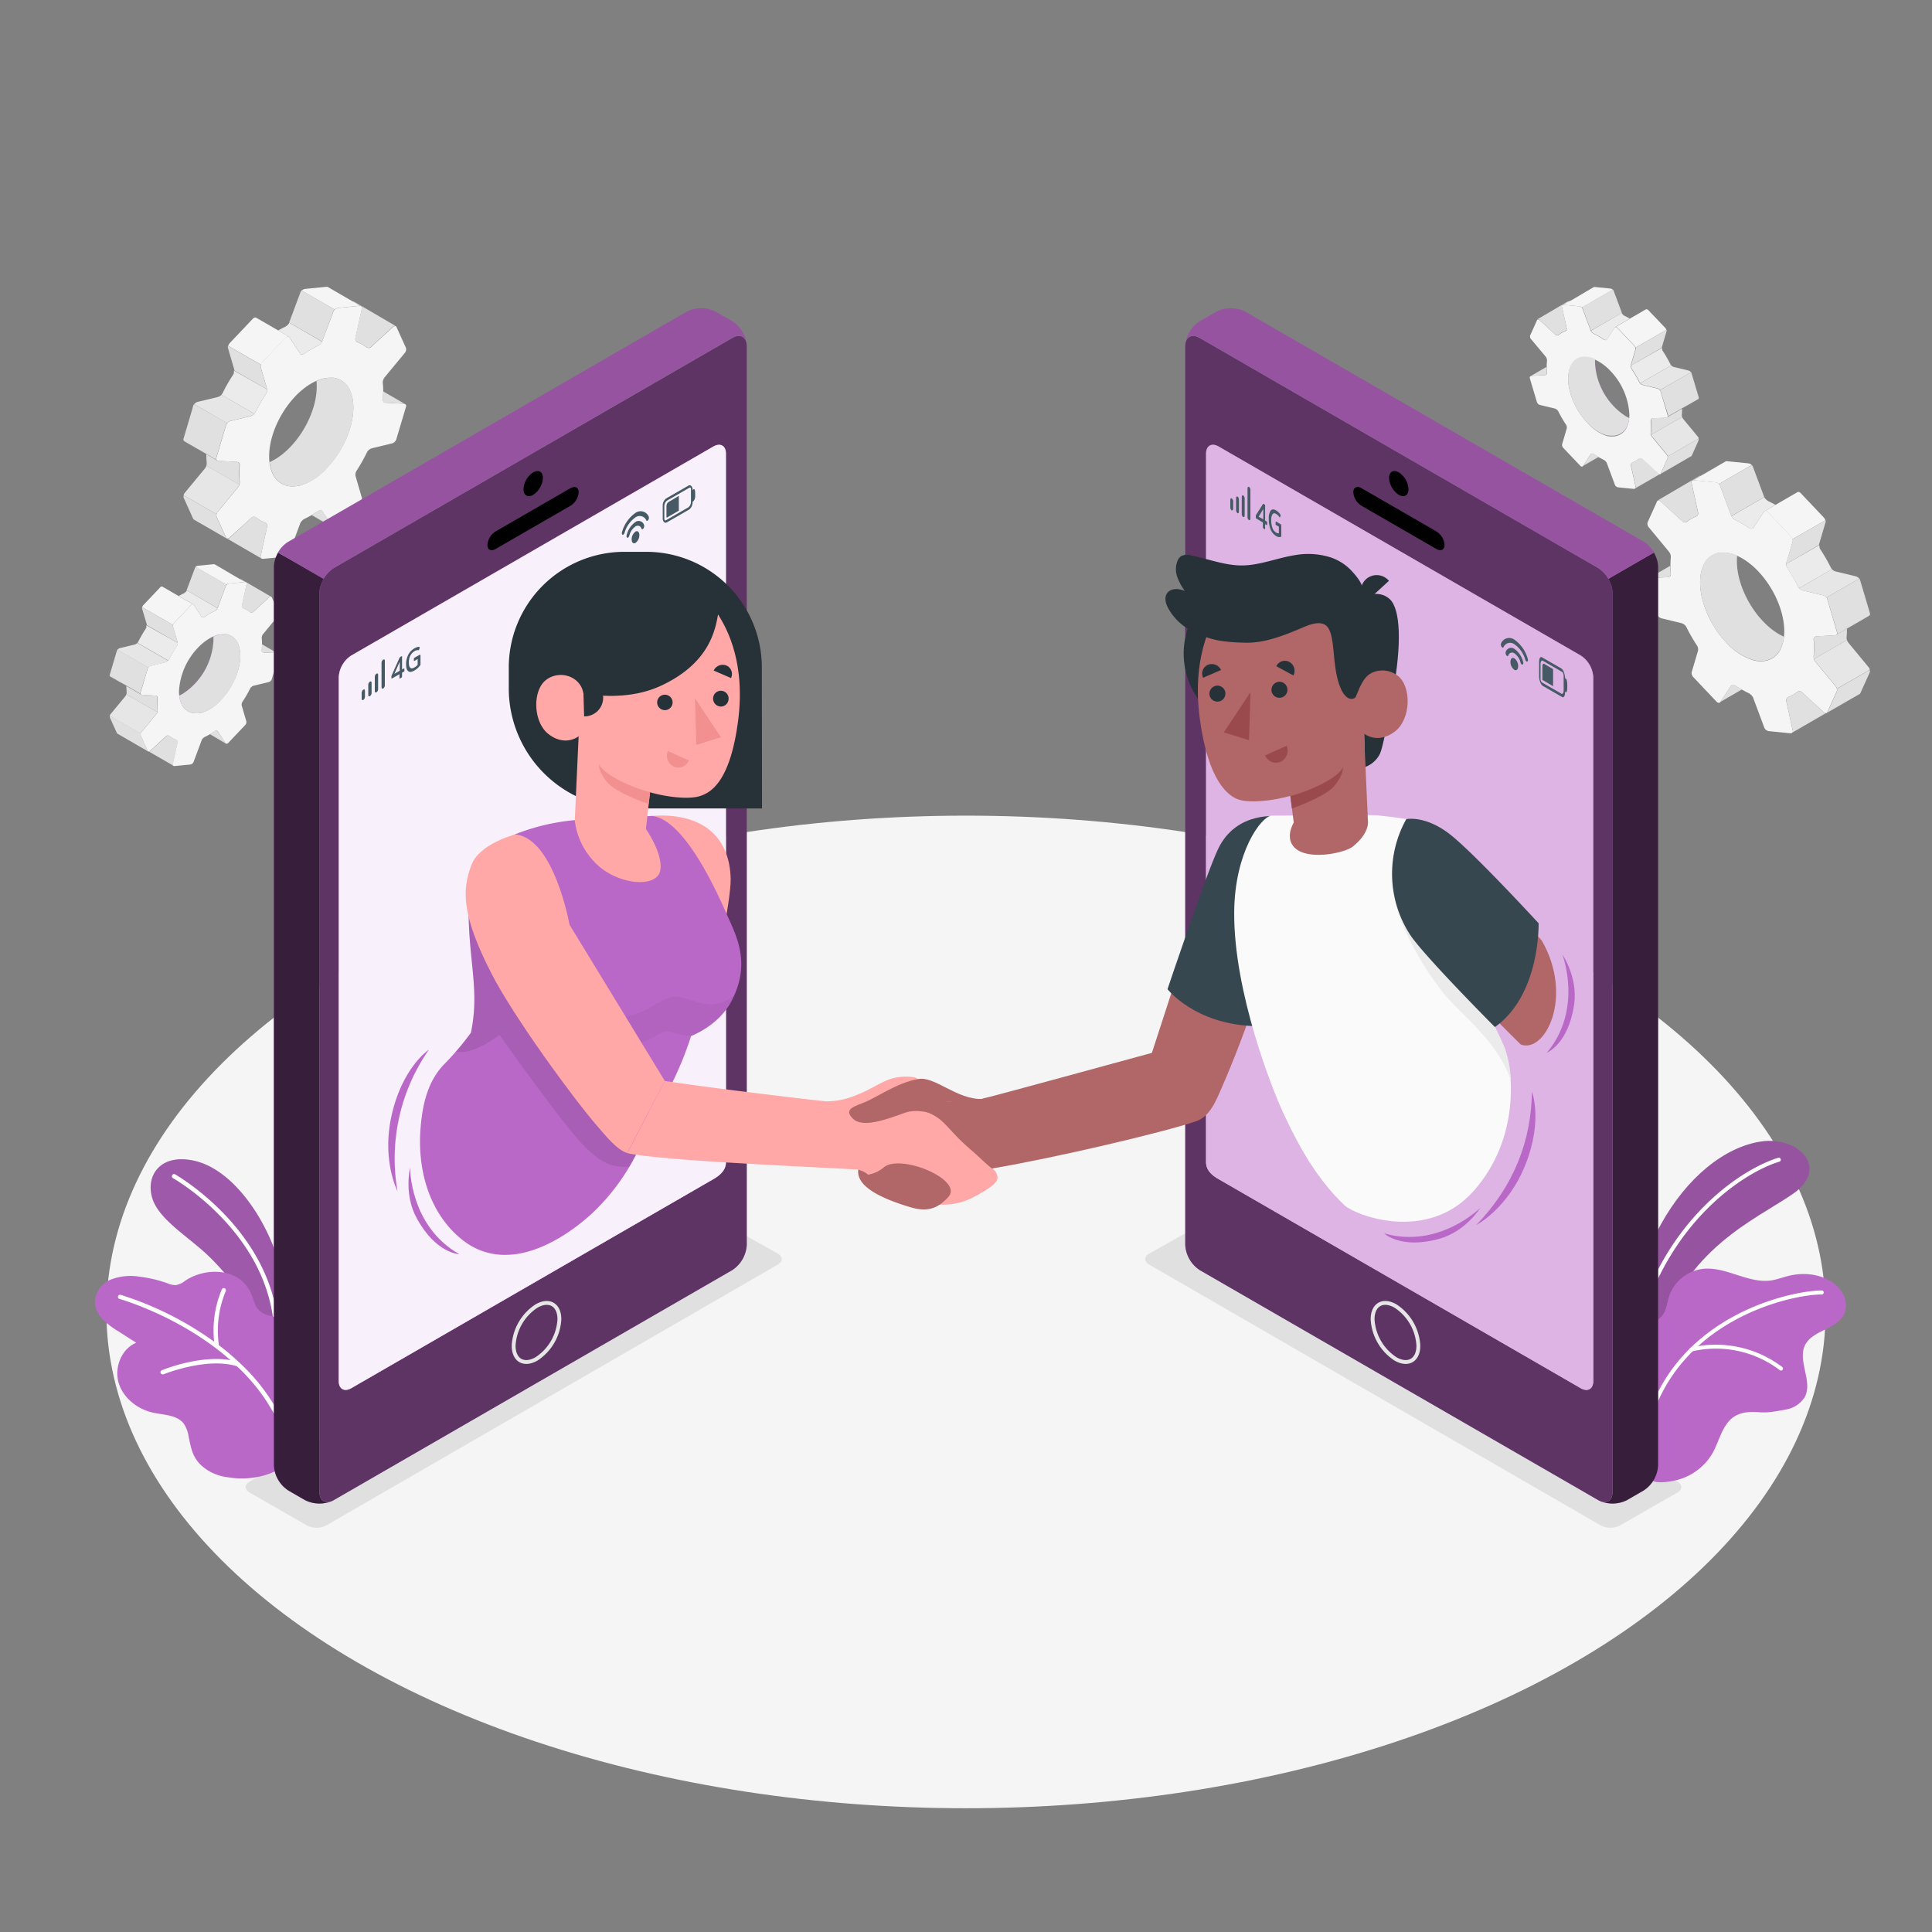 <svg xmlns="http://www.w3.org/2000/svg" viewBox="0 0 500 500"><rect x="0" y="0" width="500" height="500" fill="#808080" stroke="none"/><g id="freepik--Floor--inject-75"><ellipse id="freepik--floor--inject-75" cx="250" cy="339.53" rx="222.46" ry="128.44" style="fill:#f5f5f5"></ellipse></g><g id="freepik--Shadows--inject-75"><path id="freepik--Shadow--inject-75" d="M64.61,386.28l14.82,8.5a5.49,5.49,0,0,0,5,0l116.86-67.5c1.37-.79,1.37-2.07,0-2.85l-15-8.43a5.54,5.54,0,0,0-5,0L64.61,383.42C63.24,384.21,63.24,385.49,64.61,386.28Z" style="fill:#e0e0e0"></path><path id="freepik--shadow--inject-75" d="M434.09,386.28l-14.82,8.5a5.51,5.51,0,0,1-5,0l-116.86-67.5c-1.37-.79-1.36-2.07,0-2.85l15-8.43a5.54,5.54,0,0,1,5,0l116.68,67.4C435.46,384.21,435.46,385.49,434.09,386.28Z" style="fill:#e0e0e0"></path></g><g id="freepik--Plants--inject-75"><g id="freepik--plants--inject-75"><path d="M422.37,344.24s.72-15.15,7.44-27.32,16.51-20.12,26.05-21.51,17.87,6.92,8,13.66-27.69,14.11-34.58,37.33Z" style="fill:#BA68C8"></path><g style="opacity:0.2"><path d="M422.37,344.24s.72-15.15,7.44-27.32,16.51-20.12,26.05-21.51,17.87,6.92,8,13.66-27.69,14.11-34.58,37.33Z"></path></g><path d="M424.93,340.15l-.11,0a.51.51,0,0,1-.32-.65c8.48-25.59,27.06-37.26,35.7-39.86a.51.51,0,0,1,.3,1c-8.47,2.55-26.68,14-35,39.21A.53.53,0,0,1,424.93,340.15Z" style="fill:#fff"></path><path d="M477.45,339.65c-.78,2.14-3,3.38-5,4.37s-4.29,2.05-5.31,4.09c-2,4.13,2.11,9.47-.1,13.5a7.16,7.16,0,0,1-4.68,3.14,47.37,47.37,0,0,1-4.75.74,19.23,19.23,0,0,1-2.28,0c-2.21-.18-4.6-.12-6.53,1.13-3,2-3.75,6-5.47,9.24a15,15,0,0,1-10.2,7.37c-1.41.28-4,.71-5.53,0a1.8,1.8,0,0,1-.31-.17l0,0c-.21-.21-.48-.48-.6-.63s0-.06-.06-.09c-.7-2,.08-4.23,0-6.36,0-.14,0-.26,0-.39-.26-2.47-.49-4.92-.71-7.39q-.62-6.8-1-13.63c-.16-2.95-.73-6.16.33-9,1.19-3.15,4.62-3.44,5.73-6.53.44-1.23.63-2.53,1.05-3.77a10.59,10.59,0,0,1,8.6-6.88c6-.7,11.69,3.8,17.66,3,1.55-.23,3-.8,4.54-1.18,4.81-1.23,10.52-.22,13.53,3.72A6.31,6.31,0,0,1,477.45,339.65Z" style="fill:#BA68C8"></path><path d="M425.45,372.87h-.05a.51.51,0,0,1-.4-.6c6.25-31.68,38.76-38.34,46.47-38.29a.53.53,0,0,1,.51.52.51.51,0,0,1-.52.51c-7.54-.05-39.34,6.46-45.45,37.46A.51.51,0,0,1,425.45,372.87Z" style="fill:#fff"></path><path d="M460.85,354.7a.55.55,0,0,1-.28-.13,27.3,27.3,0,0,0-22.73-4.82.51.51,0,1,1-.22-1,28.4,28.4,0,0,1,23.64,5.05.52.52,0,0,1-.41.9Z" style="fill:#fff"></path></g><g id="freepik--plants--inject-75"><path d="M74.91,340.86a65.75,65.75,0,0,0-4.46-19c-4-9.78-11.58-19.64-20.35-21.5s-12.5,4.05-10.65,9.85c1.6,5,8.12,9.14,13.07,13.5s14.2,14.89,16.77,25.07l4.95.54Z" style="fill:#BA68C8"></path><g style="opacity:0.15"><path d="M74.91,340.86a65.75,65.75,0,0,0-4.46-19c-4-9.78-11.58-19.64-20.35-21.5s-12.5,4.05-10.65,9.85c1.6,5,8.12,9.14,13.07,13.5s14.2,14.89,16.77,25.07l4.95.54Z"></path></g><path d="M71.53,345.45a.56.56,0,0,1-.55-.53c-.92-25.59-25.94-39.89-26.2-40a.56.56,0,0,1,.54-1c.26.15,25.82,14.76,26.77,41a.56.56,0,0,1-.54.57Z" style="fill:#fff"></path><path d="M71.82,380.42s-5.12,3.23-13.11,1.86A12.31,12.31,0,0,1,51.83,379c-2.06-2.13-2.39-4.27-3-7.12a8.47,8.47,0,0,0-1.2-3.35c-1.72-2.36-5.14-2.32-8-2.93-4-.87-7.76-3.78-8.93-7.74s.73-8.8,4.56-10.36l-4.7-3a20.47,20.47,0,0,1-4-3.07,6.89,6.89,0,0,1-2-4.53,6.64,6.64,0,0,1,4.13-5.75,14.13,14.13,0,0,1,7.36-.75,33.51,33.51,0,0,1,7.34,1.73,5.14,5.14,0,0,0,2.06.46A5.28,5.28,0,0,0,48,331.4c5.38-3.55,14.14-3.28,17,3.41.43,1,.68,2,1.13,3,1.68,3.6,6.38,2.52,9.41,4.2a7.69,7.69,0,0,1,3.54,5.51c.6,3.57-.39,7.63-1,11.16s-1.49,6.8-2.45,10.14c-.78,2.76-1.64,5.49-2.56,8.2C72.81,377.63,72.38,380.06,71.82,380.42Z" style="fill:#BA68C8"></path><path d="M75,372.17a49.4,49.4,0,0,0-12.85-19.34.57.57,0,0,0-.29-.28,66.16,66.16,0,0,0-5.21-4.41,26.64,26.64,0,0,1,1.77-14,.55.55,0,1,0-1-.47,27.36,27.36,0,0,0-2,13.55,84.85,84.85,0,0,0-24.2-12.12.54.54,0,0,0-.67.39.54.54,0,0,0,.38.67c.23.07,15.84,4.49,28.72,15.85-7.9-1.39-17.34,2.43-17.77,2.61a.55.55,0,0,0,.21,1.06.52.52,0,0,0,.21,0c.11-.05,11.19-4.53,19-2.1a48.41,48.41,0,0,1,12.66,19,.56.56,0,0,0,.52.37l.18,0A.56.56,0,0,0,75,372.17Z" style="fill:#fff"></path></g></g><g id="freepik--Gears--inject-75"><g id="freepik--gears--inject-75"><path d="M57.28,181.15a11.33,11.33,0,0,1-5.14,3.33l-.21.05-.16,0-.35.06-.4,0h-.26a.24.24,0,0,1-.12,0,4,4,0,0,1-3.72-2.49,6.85,6.85,0,0,1-.54-2.07c.31-.14.62-.31.94-.49a17.51,17.51,0,0,0,7.92-13.73c0-.38,0-.74,0-1.07a6.19,6.19,0,0,1,2.8-.6h.17l.14,0a.39.39,0,0,1,.15,0,4,4,0,0,1,3.11,2.45C63.24,170.42,61.32,176.89,57.28,181.15Z" style="fill:#BA68C8"></path><path d="M71.93,169.13h0a.61.61,0,0,0-.25-.06l-3.38-.19a.55.55,0,0,1-.57-.55c.05-.54.07-1.07.08-1.58a15.26,15.26,0,0,0-.08-1.68,1.63,1.63,0,0,1,.38-1l3.77-4.58a1,1,0,0,0,.23-.94l-1.79-4a.26.26,0,0,0-.11-.12h0a.52.52,0,0,0-.58.18l-4,3.68a.71.71,0,0,1-.88.15,6.48,6.48,0,0,0-1.72-1,.64.64,0,0,1-.41-.7l1.24-5.65a.36.36,0,0,0-.17-.4.69.69,0,0,0-.37-.06l-4,.39a1.12,1.12,0,0,0-.86.6l-2.14,5.74a1.83,1.83,0,0,1-.86.83A16.71,16.71,0,0,0,53,159.61c-.34.22-.71.24-.85,0l-2-3.09c-.14-.22-.47-.17-.73.1l-4.33,4.58a1.16,1.16,0,0,0-.34.95l1.21,4.08a1.45,1.45,0,0,1-.22,1,34.16,34.16,0,0,0-2,3.45,1.6,1.6,0,0,1-.94.71l-3.71.89a1.21,1.21,0,0,0-.84.7l-1.87,6.28a.44.44,0,0,0,.46.56l3.39.2a.54.54,0,0,1,.57.55,18.7,18.7,0,0,0,0,3.26,1.6,1.6,0,0,1-.36,1l-3.78,4.58a1,1,0,0,0-.23.94l1.79,4a.36.36,0,0,0,.11.13h0a.23.23,0,0,0,.14,0h0a.67.67,0,0,0,.44-.21l4-3.69a.71.71,0,0,1,.88-.14,6.34,6.34,0,0,0,1.72,1,.64.64,0,0,1,.41.71l-1.25,5.65a.36.36,0,0,0,.17.38h0a.6.6,0,0,0,.37.07l4-.39a1.12,1.12,0,0,0,.86-.6l2.14-5.74a1.89,1.89,0,0,1,.86-.84,12.7,12.7,0,0,0,1.26-.66c.39-.23.79-.48,1.19-.75s.7-.24.84,0l2,3.08a.28.28,0,0,0,.1.09c.16.11.42,0,.63-.19l4.33-4.57a1.12,1.12,0,0,0,.33-1l-1.2-4.09a1.36,1.36,0,0,1,.22-1,31.53,31.53,0,0,0,2-3.46,1.57,1.57,0,0,1,1-.7l3.7-.89a1.21,1.21,0,0,0,.84-.7l1.87-6.28A.43.43,0,0,0,71.93,169.13ZM52.15,184.48l-.22.05-.16,0-.35.06-.41,0h-.37a4,4,0,0,1-3.72-2.5,6.78,6.78,0,0,1-.54-2.07,10.79,10.79,0,0,1-.06-1.15,17.68,17.68,0,0,1,4.89-11.22,13.64,13.64,0,0,1,3-2.42,9.44,9.44,0,0,1,1-.51,6.31,6.31,0,0,1,2.8-.59h.17l.14,0,.16,0a4,4,0,0,1,3.1,2.45c1.67,3.7-.25,10.16-4.29,14.43A11.27,11.27,0,0,1,52.15,184.48Z" style="fill:#f5f5f5"></path><line x1="62.21" y1="149.83" x2="70.19" y2="154.45" style="fill:none"></line><path d="M56.28,157.39a2,2,0,0,1-.85.8A16.2,16.2,0,0,0,53,159.61c-.34.22-.71.24-.85,0l-2-3.08a.22.22,0,0,0-.1-.09l0,0-3.79-2.19a12.7,12.7,0,0,1,1.26-.66l.14-.08a2.2,2.2,0,0,0,.41-.33l.15-.16a.42.42,0,0,0,.08-.12l.06-.11Z" style="fill:#ebebeb"></path><path d="M46,166.38h0a1.54,1.54,0,0,1-.24.86,35.08,35.08,0,0,0-2,3.45,1.11,1.11,0,0,1-.19.27l-8-4.61a.63.63,0,0,0,.11-.13.61.61,0,0,0,.1-.14,31.53,31.53,0,0,1,2-3.46,1,1,0,0,0,.1-.18s0-.08,0-.12a.19.19,0,0,0,0-.07s0,0,0,0a1.36,1.36,0,0,0,0-.17.78.78,0,0,0,0-.26Z" style="fill:#ebebeb"></path><line x1="62.3" y1="149.88" x2="62.21" y2="149.83" style="fill:none"></line><path d="M46.2,154.24l-4.14-2.4a.35.35,0,0,0-.18-.05.63.63,0,0,0-.45.24h0l-2.59,2.74-1.74,1.83a1.41,1.41,0,0,0-.31.54l6.09,3.5,1.89,1.08a1.42,1.42,0,0,1,.3-.5l.06-.06,4.27-4.52a.59.59,0,0,1,.6-.21Z" style="fill:#f5f5f5"></path><path d="M63.58,150.68a.53.53,0,0,0-.34-.05l-4,.39a1.15,1.15,0,0,0-.65.3l-8-4.6a1.1,1.1,0,0,1,.65-.31l4-.39a.6.6,0,0,1,.39.07l1.06.62.53.3,3.38,2,.83.48.61.35Z" style="fill:#f5f5f5"></path><path d="M43.52,171a1.76,1.76,0,0,1-.74.44l-3.71.89a1.28,1.28,0,0,0-.69.43l-8-4.59a1.36,1.36,0,0,1,.71-.46l3.71-.89a1.45,1.45,0,0,0,.72-.43h0Z" style="fill:#e6e6e6"></path><path d="M40.7,184.29a1.92,1.92,0,0,1-.29.55l-3.78,4.58a1.35,1.35,0,0,0-.24.46l-8-4.61a1.11,1.11,0,0,1,.24-.47l3.78-4.58a1.8,1.8,0,0,0,.29-.53Z" style="fill:#e6e6e6"></path><path d="M30.47,176.24l.11.07-.14-.09-.28-.16Z" style="fill:#e0e0e0"></path><path d="M57.28,181.15a11.33,11.33,0,0,1-5.14,3.33l-.21.05-.16,0-.35.06-.4,0h-.26a.24.24,0,0,1-.12,0,4,4,0,0,1-3.72-2.49,6.85,6.85,0,0,1-.54-2.07c.31-.14.62-.31.94-.49a17.51,17.51,0,0,0,7.92-13.73c0-.38,0-.74,0-1.07a6.19,6.19,0,0,1,2.8-.6h.17l.14,0a.39.39,0,0,1,.15,0,4,4,0,0,1,3.11,2.45C63.24,170.42,61.32,176.89,57.28,181.15Z" style="fill:#e0e0e0"></path><path d="M46,166.38l-8-4.6a.39.39,0,0,0,0-.15l-1.21-4.08a.74.74,0,0,1,0-.41l6.09,3.5,1.89,1.08a.81.81,0,0,0,0,.45l1.21,4.08A.51.51,0,0,1,46,166.38Z" style="fill:#e0e0e0"></path><path d="M58.64,151.32a.86.86,0,0,0-.21.3l-2.14,5.74v0l-8-4.61s0,0,0,0L50.46,147a.66.66,0,0,1,.21-.29Z" style="fill:#e0e0e0"></path><path d="M70.14,154.42a.56.56,0,0,0-.55.19l-4,3.69a.73.73,0,0,1-.89.15,6.48,6.48,0,0,0-1.72-1,.64.64,0,0,1-.41-.7l1.24-5.65a.35.35,0,0,0-.17-.4h0l-1.51-.88a.32.32,0,0,1,.14,0l.09.06Z" style="fill:#e0e0e0"></path><path d="M71.91,169.12a.61.61,0,0,0-.25-.06l-3.38-.19a.55.55,0,0,1-.57-.55c.05-.54.08-1.07.08-1.59Z" style="fill:#e0e0e0"></path><path d="M35.65,166.22a.63.63,0,0,1-.11.13h0A.71.71,0,0,0,35.65,166.22Z" style="fill:#e0e0e0"></path><path d="M30.39,168.13a.94.94,0,0,0-.13.24l-.23.78-1.22,4.1-.41,1.4a.37.37,0,0,0,0,.23.5.5,0,0,0,.05.13.94.94,0,0,0,.1.1l.06,0,.63.37.17.09h0l.5.28.26.16.31.18.11.07.33.18,1.8,1h0l3.8,2.2a.41.41,0,0,1-.17-.47L38,173.76l.23-.78a.87.87,0,0,1,.15-.26Z" style="fill:#e0e0e0"></path><path d="M58.47,192.45h0L54.32,190c.39-.23.79-.48,1.19-.75s.7-.24.84,0l2,3.09A.28.28,0,0,0,58.47,192.45Z" style="fill:#e0e0e0"></path><path d="M46,192.15l-1.25,5.66a.36.36,0,0,0,.17.38l-6.4-3.7a.73.73,0,0,0,.44-.21l4-3.68a.72.72,0,0,1,.88-.16,6.12,6.12,0,0,0,1.72,1A.63.63,0,0,1,46,192.15Z" style="fill:#e0e0e0"></path><path d="M40.77,183.84a1,1,0,0,1-.07.45l-8-4.6a1.2,1.2,0,0,0,.07-.46c0-.55-.07-1.11-.07-1.69l3.8,2.2,0,0a.6.6,0,0,0,.27.07l3.39.19a.55.55,0,0,1,.57.56A18.7,18.7,0,0,0,40.77,183.84Z" style="fill:#e0e0e0"></path><path d="M38.29,194.44l-1.62-.94-.31-.17-2.61-1.52-.71-.4-2.68-1.56h0a.15.15,0,0,1-.06-.05.18.18,0,0,1-.05-.08l-1.8-4a.52.52,0,0,1,0-.33s0-.09,0-.14l8,4.61a.68.68,0,0,0,0,.47l1.79,4A.31.31,0,0,0,38.29,194.44Z" style="fill:#e0e0e0"></path><path d="M104.84,104.58a0,0,0,0,0,0,0,.85.85,0,0,0-.34-.09l-4.65-.26a.75.75,0,0,1-.78-.76c.06-.73.1-1.46.11-2.17A21.8,21.8,0,0,0,99.05,99a2.27,2.27,0,0,1,.51-1.37l5.19-6.28a1.43,1.43,0,0,0,.32-1.3l-2.47-5.45a.31.31,0,0,0-.15-.17l0,0a.76.76,0,0,0-.79.25l-5.55,5.06a1,1,0,0,1-1.21.2,8.52,8.52,0,0,0-2.37-1.37.9.9,0,0,1-.56-1l1.71-7.76a.47.47,0,0,0-.23-.55.86.86,0,0,0-.52-.09l-5.42.54a1.49,1.49,0,0,0-1.18.83L83.36,88.4a2.54,2.54,0,0,1-1.19,1.14,23.76,23.76,0,0,0-3.35,1.95c-.46.3-1,.32-1.17,0l-2.77-4.23c-.2-.3-.64-.24-1,.13L67.93,93.7a1.54,1.54,0,0,0-.46,1.3l1.65,5.62a1.89,1.89,0,0,1-.3,1.35,45.22,45.22,0,0,0-2.74,4.75,2.16,2.16,0,0,1-1.29,1l-5.09,1.22a1.73,1.73,0,0,0-1.16,1L56,118.5a.62.62,0,0,0,.63.78l4.66.26a.76.76,0,0,1,.78.76,24.84,24.84,0,0,0,0,4.48,2.17,2.17,0,0,1-.5,1.37l-5.19,6.29a1.38,1.38,0,0,0-.32,1.29l2.47,5.45a.28.28,0,0,0,.15.17h0a.32.32,0,0,0,.19,0h0a.93.93,0,0,0,.6-.28L65,134.06a1,1,0,0,1,1.21-.2,9.12,9.12,0,0,0,2.37,1.38.87.87,0,0,1,.56,1L67.44,144a.47.47,0,0,0,.22.53h0a.82.82,0,0,0,.51.09l5.42-.53a1.55,1.55,0,0,0,1.19-.83l2.94-7.88a2.58,2.58,0,0,1,1.18-1.15c.57-.27,1.15-.57,1.73-.91s1.08-.66,1.63-1,1-.33,1.16,0l2.78,4.24a.3.3,0,0,0,.13.12c.23.14.57.05.86-.26l6-6.29a1.56,1.56,0,0,0,.46-1.3L92,123.14a1.88,1.88,0,0,1,.31-1.35A45.26,45.26,0,0,0,95,117a2.13,2.13,0,0,1,1.3-1l5.09-1.23a1.65,1.65,0,0,0,1.15-1l2.57-8.62A.56.56,0,0,0,104.84,104.58ZM77.66,125.66l-.3.07a.8.8,0,0,1-.21,0l-.48.08-.56.06H75.6a5.45,5.45,0,0,1-5.11-3.43,9.56,9.56,0,0,1-.75-2.85,11.54,11.54,0,0,1-.08-1.57c0-4.92,2.56-11,6.72-15.41a18.91,18.91,0,0,1,4.11-3.33,11.84,11.84,0,0,1,1.37-.7,8.62,8.62,0,0,1,3.84-.82h.24l.2,0,.21,0a5.43,5.43,0,0,1,4.26,3.37c2.3,5.08-.34,14-5.89,19.82A15.49,15.49,0,0,1,77.66,125.66Z" style="fill:#f5f5f5"></path><line x1="91.49" y1="78.05" x2="102.45" y2="84.4" style="fill:none"></line><path d="M83.34,88.44a2.56,2.56,0,0,1-1.17,1.1,24.67,24.67,0,0,0-3.35,1.94c-.46.31-1,.34-1.17,0l-2.76-4.23a.31.31,0,0,0-.15-.13l0,0L72,85.52c.58-.33,1.15-.64,1.72-.9l.2-.11a2.76,2.76,0,0,0,.56-.45,1.51,1.51,0,0,0,.21-.23.72.72,0,0,0,.11-.15l.08-.15Z" style="fill:#ebebeb"></path><path d="M69.15,100.79h0a2.07,2.07,0,0,1-.33,1.17,47,47,0,0,0-2.74,4.75,1.47,1.47,0,0,1-.27.36l-8.51-4.91a.9.9,0,0,0,.16-.18,1.62,1.62,0,0,0,.13-.19A42,42,0,0,1,60.32,97a.92.92,0,0,0,.13-.24.48.48,0,0,0,.07-.18.25.25,0,0,0,0-.09.07.07,0,0,0,0,0c0-.08,0-.16,0-.23a.9.9,0,0,0,0-.36Z" style="fill:#ebebeb"></path><line x1="91.62" y1="78.12" x2="91.49" y2="78.05" style="fill:none"></line><path d="M72,85.52l-5.69-3.29a.48.48,0,0,0-.24-.07.91.91,0,0,0-.64.33h0l-3.56,3.76-2.39,2.52a1.93,1.93,0,0,0-.42.75l5.91,3.38,2.6,1.49a1.81,1.81,0,0,1,.41-.69l.08-.08,5.87-6.21a.8.8,0,0,1,.82-.29Z" style="fill:#f5f5f5"></path><path d="M93.38,79.22a.87.87,0,0,0-.47-.07l-5.43.54a1.66,1.66,0,0,0-.89.41l-8.51-4.91a1.63,1.63,0,0,1,.9-.42l5.43-.54a.81.81,0,0,1,.53.1l1.46.85.72.42,2.19,1.27,1.15.67c.29.15.57.32.83.47Z" style="fill:#f5f5f5"></path><path d="M65.81,107.08a2.18,2.18,0,0,1-1,.6l-5.1,1.23a1.74,1.74,0,0,0-.93.6l-8.53-4.9a1.83,1.83,0,0,1,1-.63l5.09-1.22a2.19,2.19,0,0,0,1-.59h0Z" style="fill:#e6e6e6"></path><path d="M61.94,125.4a2.28,2.28,0,0,1-.41.75l-5.18,6.29a1.74,1.74,0,0,0-.33.63l-8.5-4.91a1.61,1.61,0,0,1,.32-.64l5.2-6.29a2.29,2.29,0,0,0,.39-.74Z" style="fill:#e6e6e6"></path><path d="M50.33,115.75l.16.1-.2-.12-.38-.22Z" style="fill:#e0e0e0"></path><path d="M84.71,121.09a15.52,15.52,0,0,1-7,4.57l-.3.07a.8.8,0,0,1-.21,0l-.48.08a5.32,5.32,0,0,1-.56.06h-.52a5.43,5.43,0,0,1-5.1-3.43,9.48,9.48,0,0,1-.75-2.85c.42-.19.85-.42,1.29-.66,6-3.48,10.89-11.92,10.89-18.87,0-.52,0-1-.06-1.48a8.6,8.6,0,0,1,3.84-.81h.24l.19,0a.76.76,0,0,1,.21,0,5.45,5.45,0,0,1,4.27,3.36C92.91,106.34,90.27,115.23,84.71,121.09Z" style="fill:#e0e0e0"></path><path d="M69.15,100.79l-8.51-4.9a.66.66,0,0,0,0-.2L59,90.08a1,1,0,0,1,0-.56l5.91,3.38,2.6,1.49a1.15,1.15,0,0,0-.06.62l1.66,5.6A.52.52,0,0,1,69.15,100.79Z" style="fill:#e0e0e0"></path><path d="M86.59,80.1a1.14,1.14,0,0,0-.29.42L83.36,88.4l0,0-8.51-4.91s0,0,0-.06l2.94-7.88a1,1,0,0,1,.28-.4Z" style="fill:#e0e0e0"></path><path d="M102.39,84.36a.78.78,0,0,0-.77.27l-5.53,5.06a1,1,0,0,1-1.22.2,8.52,8.52,0,0,0-2.37-1.37.9.9,0,0,1-.56-1l1.71-7.75a.48.48,0,0,0-.24-.55l0,0L91.29,78a.52.52,0,0,1,.21,0l.12.07Z" style="fill:#e0e0e0"></path><path d="M104.82,104.56a.71.71,0,0,0-.34-.08l-4.65-.26a.76.76,0,0,1-.78-.77c.06-.73.1-1.46.1-2.17Z" style="fill:#e0e0e0"></path><path d="M57.46,102a.9.9,0,0,1-.16.18h0Z" style="fill:#e0e0e0"></path><path d="M50.23,104.61A1.05,1.05,0,0,0,50,105L49.73,106l-1.67,5.63-.57,1.93a.47.47,0,0,0,0,.31.36.36,0,0,0,.07.17.57.57,0,0,0,.13.14.31.31,0,0,0,.09.06l.85.5.24.13h0l.68.39.37.22.42.24.16.1.45.25,2.48,1.43,0,0,2.77,1.6a.56.56,0,0,1-.23-.65l2.25-7.57.32-1.06a.83.83,0,0,1,.21-.36Z" style="fill:#e0e0e0"></path><path d="M86.35,136.6h0l-5.7-3.31c.53-.31,1.09-.66,1.63-1s1-.33,1.16,0l2.77,4.24A.5.5,0,0,0,86.35,136.6Z" style="fill:#e0e0e0"></path><path d="M69.15,136.2,67.44,144a.47.47,0,0,0,.23.53c-.35-.19-5.71-3.3-8.8-5.09a1,1,0,0,0,.6-.28L65,134.06a1,1,0,0,1,1.21-.21,8.62,8.62,0,0,0,2.37,1.39A.87.87,0,0,1,69.15,136.2Z" style="fill:#e0e0e0"></path><path d="M62,124.78a1.48,1.48,0,0,1-.1.62l-8.51-4.91a1.58,1.58,0,0,0,.11-.63,22,22,0,0,1-.1-2.31l2.77,1.6,0,0a.89.89,0,0,0,.37.11l4.66.26a.76.76,0,0,1,.78.76A24.84,24.84,0,0,0,62,124.78Z" style="fill:#e0e0e0"></path><path d="M58.63,139.35l-2.23-1.29-.42-.25-3.59-2.07c-.34-.2-.66-.39-1-.56l-1.23-.73h0a.35.35,0,0,1-.09-.07.34.34,0,0,1-.07-.11l-2.47-5.46a.74.74,0,0,1,0-.45,1.48,1.48,0,0,1,0-.19l8.5,4.91a1,1,0,0,0,0,.66l2.46,5.45A.47.47,0,0,0,58.63,139.35Z" style="fill:#e0e0e0"></path></g><g id="freepik--gears--inject-75"><path d="M410.76,109.36a11.17,11.17,0,0,0,5.13,3.33l.22,0,.15,0,.35.06.41,0h.25a.24.24,0,0,0,.12,0,4,4,0,0,0,3.72-2.49,6.78,6.78,0,0,0,.54-2.07c-.3-.14-.62-.31-.93-.49a17.49,17.49,0,0,1-7.93-13.73c0-.38,0-.73,0-1.07a6.19,6.19,0,0,0-2.8-.6h-.17l-.14,0-.15,0a4,4,0,0,0-3.11,2.45C404.79,98.63,406.71,105.1,410.76,109.36Z" style="fill:#BA68C8"></path><path d="M395.9,97.84l1.87,6.28a1.21,1.21,0,0,0,.84.7l3.71.89a1.55,1.55,0,0,1,.94.7,33.23,33.23,0,0,0,2,3.46,1.38,1.38,0,0,1,.22,1l-1.2,4.08a1.12,1.12,0,0,0,.33,1l4.34,4.57c.21.23.46.3.62.2a.28.28,0,0,0,.1-.09l2-3.09c.14-.22.52-.2.85,0s.79.53,1.19.76.84.46,1.25.66a1.83,1.83,0,0,1,.86.83l2.14,5.74a1.12,1.12,0,0,0,.87.6l3.94.39a.6.6,0,0,0,.37-.07h0a.34.34,0,0,0,.16-.38l-1.25-5.65a.65.65,0,0,1,.41-.71,6.39,6.39,0,0,0,1.73-1,.72.72,0,0,1,.88.15l4,3.68a.69.69,0,0,0,.44.21h0a.32.32,0,0,0,.14,0h0a.24.24,0,0,0,.11-.13l1.79-4a1,1,0,0,0-.23-.94l-3.77-4.58a1.56,1.56,0,0,1-.37-1,17.77,17.77,0,0,0,0-3.26.55.55,0,0,1,.57-.55l3.39-.19a.45.45,0,0,0,.46-.57l-1.87-6.28a1.21,1.21,0,0,0-.84-.7l-3.7-.89a1.56,1.56,0,0,1-.94-.7,33.33,33.33,0,0,0-2-3.46,1.42,1.42,0,0,1-.22-1l1.21-4.09a1.13,1.13,0,0,0-.34-.95l-4.33-4.58c-.26-.27-.58-.31-.73-.09l-2,3.08c-.14.22-.51.2-.84,0a17.75,17.75,0,0,0-2.45-1.42,1.83,1.83,0,0,1-.86-.83l-2.14-5.74a1.1,1.1,0,0,0-.86-.6l-3.94-.39a.74.74,0,0,0-.38.06.36.36,0,0,0-.17.4L405.49,85a.65.65,0,0,1-.4.71,6.24,6.24,0,0,0-1.73,1,.72.72,0,0,1-.88-.15l-4-3.68c-.21-.19-.43-.26-.58-.18h0a.29.29,0,0,0-.1.12l-1.8,4a1,1,0,0,0,.23.94L400,92.27a1.68,1.68,0,0,1,.37,1,15.38,15.38,0,0,0-.08,1.68c0,.51,0,1,.08,1.58a.55.55,0,0,1-.57.55l-3.38.19a.66.66,0,0,0-.25.06l0,0A.43.43,0,0,0,395.9,97.84Zm14.85,11.52c-4-4.26-6-10.73-4.28-14.43a3.94,3.94,0,0,1,3.1-2.45l.15,0,.14,0H410a6.29,6.29,0,0,1,2.79.59c.33.15.67.32,1,.51a13.42,13.42,0,0,1,3,2.43,17.63,17.63,0,0,1,4.89,11.21,7.2,7.2,0,0,1-.06,1.15,6.78,6.78,0,0,1-.54,2.07,4,4,0,0,1-3.72,2.5H417l-.41,0-.35-.06-.15,0-.22-.06A11.3,11.3,0,0,1,410.75,109.36Z" style="fill:#f5f5f5"></path><line x1="405.82" y1="78.04" x2="397.85" y2="82.66" style="fill:none"></line><path d="M411.76,85.6a1.77,1.77,0,0,0,.84.8,17.75,17.75,0,0,1,2.45,1.42c.33.22.7.24.84,0l2-3.08a.24.24,0,0,1,.1-.1l0,0,3.79-2.19c-.42-.24-.84-.47-1.25-.66a.71.71,0,0,1-.15-.08,2.2,2.2,0,0,1-.41-.33l-.15-.16a.83.83,0,0,1-.08-.12l-.06-.11Z" style="fill:#ebebeb"></path><path d="M422.09,94.59h0a1.44,1.44,0,0,0,.23.85,33.33,33.33,0,0,1,2,3.46.79.79,0,0,0,.2.26l8-4.61a.45.45,0,0,1-.11-.13.57.57,0,0,1-.1-.13,31.66,31.66,0,0,0-2-3.47.91.91,0,0,1-.09-.17.35.35,0,0,1-.05-.13s0,0,0-.07,0,0,0,0a1.22,1.22,0,0,1,0-.17.47.47,0,0,1,0-.26Z" style="fill:#ebebeb"></path><line x1="405.73" y1="78.09" x2="405.83" y2="78.04" style="fill:none"></line><path d="M421.83,82.45l4.14-2.4a.35.35,0,0,1,.18,0,.65.65,0,0,1,.46.24h0L429.2,83l1.74,1.83a1.37,1.37,0,0,1,.31.55l-6.09,3.49-1.89,1.08a1.24,1.24,0,0,0-.3-.5l-.05-.06-4.28-4.52a.58.58,0,0,0-.6-.21Z" style="fill:#f5f5f5"></path><path d="M404.45,78.89a.72.72,0,0,1,.34,0l3.95.39a1.12,1.12,0,0,1,.65.3l8-4.6a1.1,1.1,0,0,0-.66-.31l-3.95-.39a.6.6,0,0,0-.39.07l-1.06.62-.52.3-3.38,2-.84.49L406,78Z" style="fill:#f5f5f5"></path><path d="M424.52,99.17a1.65,1.65,0,0,0,.74.44l3.71.89a1.35,1.35,0,0,1,.68.43l8-4.59a1.38,1.38,0,0,0-.71-.46l-3.7-.89a1.53,1.53,0,0,1-.73-.43h0Z" style="fill:#e6e6e6"></path><path d="M427.33,112.5a1.72,1.72,0,0,0,.3.55l3.77,4.58a1.2,1.2,0,0,1,.24.46l8-4.61a1.17,1.17,0,0,0-.24-.47l-3.78-4.58a1.58,1.58,0,0,1-.28-.53Z" style="fill:#e6e6e6"></path><path d="M437.56,104.45l-.11.07.14-.08.28-.16Z" style="fill:#e0e0e0"></path><path d="M410.76,109.36a11.17,11.17,0,0,0,5.13,3.33l.22,0,.15,0,.35.06.41,0h.25a.24.24,0,0,0,.12,0,4,4,0,0,0,3.72-2.49,6.78,6.78,0,0,0,.54-2.07c-.3-.14-.62-.31-.93-.49a17.49,17.49,0,0,1-7.93-13.73c0-.38,0-.73,0-1.07a6.19,6.19,0,0,0-2.8-.6h-.17l-.14,0-.15,0a4,4,0,0,0-3.11,2.45C404.79,98.63,406.71,105.1,410.76,109.36Z" style="fill:#e0e0e0"></path><path d="M422.09,94.59l8-4.6a.32.32,0,0,1,0-.14l1.21-4.09a.7.7,0,0,0,0-.4l-6.09,3.49-1.89,1.08a.81.81,0,0,1,0,.45l-1.2,4.08A.27.27,0,0,0,422.09,94.59Z" style="fill:#e0e0e0"></path><path d="M409.39,79.53a.82.82,0,0,1,.21.3l2.14,5.74s0,0,0,0l8-4.61,0,0-2.14-5.74a.72.72,0,0,0-.2-.29Z" style="fill:#e0e0e0"></path><path d="M397.89,82.63a.61.61,0,0,1,.56.19l4,3.69a.71.71,0,0,0,.88.15,6.24,6.24,0,0,1,1.73-1,.64.64,0,0,0,.4-.71l-1.24-5.65a.36.36,0,0,1,.17-.4h0L406,78a.37.37,0,0,0-.15,0,.26.26,0,0,0-.09,0Z" style="fill:#e0e0e0"></path><path d="M396.12,97.33a.61.61,0,0,1,.25-.06l3.39-.19a.54.54,0,0,0,.56-.55c0-.54-.07-1.07-.07-1.58Z" style="fill:#e0e0e0"></path><path d="M432.38,94.43a.45.45,0,0,0,.11.13h0Z" style="fill:#e0e0e0"></path><path d="M437.64,96.34a.67.67,0,0,1,.13.25l.23.77,1.22,4.1.42,1.41a.45.45,0,0,1,0,.23.31.31,0,0,1-.05.12.43.43,0,0,1-.09.1l-.07,0-.62.37-.18.09h0l-.49.29-.27.16-.31.17-.11.07-.33.18-1.8,1,0,0-3.8,2.2a.41.41,0,0,0,.17-.48L430,102l-.23-.77a.73.73,0,0,0-.15-.27Z" style="fill:#e0e0e0"></path><path d="M409.56,120.66h0l4.15-2.41c-.38-.23-.79-.48-1.18-.75s-.7-.24-.84,0l-2,3.09A.28.28,0,0,1,409.56,120.66Z" style="fill:#e0e0e0"></path><path d="M422.09,120.36l1.24,5.66a.34.34,0,0,1-.17.38c.25-.14,4.16-2.39,6.41-3.7a.69.69,0,0,1-.44-.21l-4-3.68a.7.7,0,0,0-.88-.15,6.39,6.39,0,0,1-1.73,1A.63.63,0,0,0,422.09,120.36Z" style="fill:#e0e0e0"></path><path d="M427.26,112.05a1.08,1.08,0,0,0,.07.45l8-4.6a1.17,1.17,0,0,1-.08-.46,15.52,15.52,0,0,0,.07-1.68l-3.8,2.2h0a.6.6,0,0,1-.27.07l-3.39.2a.55.55,0,0,0-.57.55A18.7,18.7,0,0,1,427.26,112.05Z" style="fill:#e0e0e0"></path><path d="M429.74,122.65l1.62-.93.31-.18,2.62-1.51.7-.41,2.69-1.56h0a.1.1,0,0,0,.06,0l.06-.08,1.79-4a.58.58,0,0,0,0-.33l0-.14-8,4.61a.71.71,0,0,1,0,.48l-1.79,4A.24.24,0,0,1,429.74,122.65Z" style="fill:#e0e0e0"></path><path d="M426.31,150.4l2.57,8.63a1.67,1.67,0,0,0,1.15,1l5.09,1.23a2.16,2.16,0,0,1,1.3,1,44.38,44.38,0,0,0,2.73,4.75,1.94,1.94,0,0,1,.31,1.35l-1.66,5.61a1.56,1.56,0,0,0,.46,1.3l5.95,6.29c.29.31.64.41.87.27a.4.4,0,0,0,.13-.13l2.78-4.24c.19-.3.71-.28,1.16,0s1.09.72,1.63,1,1.15.64,1.72.9a2.65,2.65,0,0,1,1.19,1.15l2.94,7.88a1.49,1.49,0,0,0,1.19.83l5.42.54a.9.9,0,0,0,.51-.09s0,0,0,0a.47.47,0,0,0,.23-.53l-1.71-7.76a.87.87,0,0,1,.56-1,8.85,8.85,0,0,0,2.37-1.38,1,1,0,0,1,1.21.2l5.54,5.07a1,1,0,0,0,.6.29h0a.41.41,0,0,0,.19-.05h0a.31.31,0,0,0,.15-.17l2.47-5.45a1.43,1.43,0,0,0-.32-1.29l-5.19-6.29a2.2,2.2,0,0,1-.5-1.38,24.84,24.84,0,0,0,0-4.48.76.76,0,0,1,.78-.76l4.65-.26a.61.61,0,0,0,.64-.78L472.88,155a1.66,1.66,0,0,0-1.15-.95l-5.09-1.23a2.17,2.17,0,0,1-1.3-1,45.12,45.12,0,0,0-2.73-4.75,1.89,1.89,0,0,1-.31-1.35l1.66-5.61a1.55,1.55,0,0,0-.46-1.3l-5.95-6.29c-.36-.37-.81-.44-1-.14l-2.78,4.24c-.19.3-.7.28-1.16,0a25.49,25.49,0,0,0-3.36-1.95,2.52,2.52,0,0,1-1.18-1.14l-2.94-7.88a1.49,1.49,0,0,0-1.18-.83l-5.43-.54a1,1,0,0,0-.51.09.5.5,0,0,0-.24.55l1.71,7.76a.88.88,0,0,1-.55,1,8.41,8.41,0,0,0-2.37,1.38,1,1,0,0,1-1.22-.21l-5.54-5.06a.73.73,0,0,0-.79-.24h0a.5.5,0,0,0-.15.17l-2.46,5.46a1.4,1.4,0,0,0,.31,1.29l5.19,6.28a2.17,2.17,0,0,1,.51,1.38c-.07.75-.1,1.52-.1,2.31s.05,1.43.11,2.17a.74.74,0,0,1-.78.75l-4.65.27a.71.71,0,0,0-.34.08l0,0A.58.58,0,0,0,426.31,150.4Zm20.4,15.83c-5.55-5.86-8.19-14.74-5.89-19.83a5.45,5.45,0,0,1,4.26-3.37l.21,0,.2,0h.24a8.6,8.6,0,0,1,3.84.81,13.66,13.66,0,0,1,1.37.7,18.64,18.64,0,0,1,4.1,3.33c4.17,4.4,6.7,10.49,6.73,15.41a11.67,11.67,0,0,1-.09,1.58,9.41,9.41,0,0,1-.74,2.84,5.43,5.43,0,0,1-5.11,3.43h-.51l-.56-.05-.48-.08-.22-.05-.3-.08A15.57,15.57,0,0,1,446.71,166.23Z" style="fill:#f5f5f5"></path><line x1="439.94" y1="123.19" x2="428.98" y2="129.54" style="fill:none"></line><path d="M448.09,133.58a2.54,2.54,0,0,0,1.16,1.1,24.26,24.26,0,0,1,3.36,1.95c.45.31,1,.33,1.16,0l2.77-4.24a.43.43,0,0,1,.14-.13l.05,0,2.75-1.6c-.58-.34-1.16-.64-1.72-.9l-.21-.12a3,3,0,0,1-.56-.45,2.09,2.09,0,0,1-.2-.22.66.66,0,0,1-.11-.16l-.08-.15Z" style="fill:#ebebeb"></path><path d="M462.28,145.93h0a2.12,2.12,0,0,0,.33,1.18,47.72,47.72,0,0,1,2.74,4.74,1.31,1.31,0,0,0,.27.36l8.51-4.91a.9.9,0,0,1-.16-.18,1,1,0,0,1-.13-.18,44.27,44.27,0,0,0-2.73-4.76.85.85,0,0,1-.13-.25.36.36,0,0,1-.07-.17.3.3,0,0,1,0-.1s0,0,0,0,0-.16-.05-.23a.91.91,0,0,1,0-.36Z" style="fill:#ebebeb"></path><line x1="439.81" y1="123.27" x2="439.94" y2="123.2" style="fill:none"></line><path d="M459.48,130.67l5.69-3.3a.48.48,0,0,1,.24-.07.91.91,0,0,1,.63.34h0l3.56,3.76,2.39,2.52a1.89,1.89,0,0,1,.42.74l-5.92,3.39-2.59,1.49a1.86,1.86,0,0,0-.41-.69l-.08-.08-5.87-6.21a.77.77,0,0,0-.82-.29Z" style="fill:#f5f5f5"></path><path d="M438.05,124.36a1,1,0,0,1,.47-.07l5.42.55a1.53,1.53,0,0,1,.9.41l8.51-4.91a1.58,1.58,0,0,0-.9-.43l-5.43-.54a.86.86,0,0,0-.53.1l-1.47.85-.71.42-2.2,1.28-1.14.66c-.29.16-.57.33-.84.47Z" style="fill:#f5f5f5"></path><path d="M465.62,152.22a2.29,2.29,0,0,0,1,.61l5.09,1.22a1.87,1.87,0,0,1,.94.6l8.53-4.9a1.86,1.86,0,0,0-1-.62l-5.09-1.23a2.19,2.19,0,0,1-1-.59h0Z" style="fill:#e6e6e6"></path><path d="M469.48,170.54a2.64,2.64,0,0,0,.41.76l5.19,6.29a1.73,1.73,0,0,1,.33.63l8.5-4.91a1.61,1.61,0,0,0-.33-.65l-5.19-6.29a2.29,2.29,0,0,1-.4-.74Z" style="fill:#e6e6e6"></path><path d="M481.09,160.89l-.15.1.2-.11.38-.22Z" style="fill:#e0e0e0"></path><path d="M446.71,166.23a15.52,15.52,0,0,0,7.06,4.58l.29.07.21.05.49.08.56.05h.35a.43.43,0,0,0,.16,0,5.43,5.43,0,0,0,5.11-3.43,9.5,9.5,0,0,0,.75-2.84c-.42-.2-.85-.42-1.29-.67-6-3.48-10.89-11.91-10.89-18.86,0-.53,0-1,.06-1.48a8.53,8.53,0,0,0-3.85-.82h-.23l-.2,0-.21,0a5.45,5.45,0,0,0-4.26,3.37C438.52,151.49,441.16,160.37,446.71,166.23Z" style="fill:#e0e0e0"></path><path d="M462.28,145.93l8.5-4.9a.44.44,0,0,1,0-.2l1.66-5.61a.92.92,0,0,0,0-.56l-5.92,3.39-2.59,1.49a1,1,0,0,1,0,.61l-1.65,5.61A.43.43,0,0,0,462.28,145.93Z" style="fill:#e0e0e0"></path><path d="M444.84,125.25a1.14,1.14,0,0,1,.29.41l2.94,7.89,0,0,8.51-4.91a.13.13,0,0,1,0,0l-2.94-7.89a1,1,0,0,0-.28-.39Z" style="fill:#e0e0e0"></path><path d="M429,129.51a.76.76,0,0,1,.76.26l5.54,5.06a1,1,0,0,0,1.22.2,8.87,8.87,0,0,1,2.36-1.37.87.87,0,0,0,.56-1l-1.7-7.76a.48.48,0,0,1,.23-.55l0,0,2.08-1.21a.45.45,0,0,0-.2,0l-.12.08Z" style="fill:#e0e0e0"></path><path d="M426.61,149.7a.85.85,0,0,1,.34-.08l4.65-.26a.78.78,0,0,0,.78-.76c-.06-.74-.11-1.47-.11-2.18Z" style="fill:#e0e0e0"></path><path d="M474,147.13a.9.9,0,0,0,.16.18h0Z" style="fill:#e0e0e0"></path><path d="M481.2,149.75a.94.94,0,0,1,.18.34l.32,1.07,1.67,5.63.57,1.93a.5.5,0,0,1,0,.32.46.46,0,0,1-.07.16.35.35,0,0,1-.13.14l-.09.06-.86.5-.23.14h0l-.69.4-.36.22-.43.23-.15.1-.45.25L478,162.67l0,0-2.77,1.61a.56.56,0,0,0,.24-.65l-2.25-7.58-.32-1.06a.89.89,0,0,0-.21-.36Z" style="fill:#e0e0e0"></path><path d="M445.07,181.75h0l5.71-3.31c-.54-.32-1.09-.67-1.63-1s-1-.33-1.16,0l-2.78,4.24A.41.41,0,0,1,445.07,181.75Z" style="fill:#e0e0e0"></path><path d="M462.28,181.35l1.71,7.77a.47.47,0,0,1-.23.52c.34-.19,5.71-3.29,8.8-5.09a1,1,0,0,1-.61-.28l-5.53-5.06a1,1,0,0,0-1.21-.21,8.75,8.75,0,0,1-2.38,1.38A.87.87,0,0,0,462.28,181.35Z" style="fill:#e0e0e0"></path><path d="M469.39,169.92a1.42,1.42,0,0,0,.09.62l8.51-4.91a1.5,1.5,0,0,1-.1-.63,21.87,21.87,0,0,0,.09-2.31l-2.77,1.61h0a.76.76,0,0,1-.37.11l-4.66.26a.75.75,0,0,0-.78.76A24.84,24.84,0,0,1,469.39,169.92Z" style="fill:#e0e0e0"></path><path d="M472.79,184.49c.18-.1,1.06-.6,2.24-1.29l.42-.24,3.59-2.08,1-.56,1.24-.72,0,0a.22.22,0,0,0,.09-.07.61.61,0,0,0,.07-.1L483.9,174a.76.76,0,0,0,0-.46l0-.18-8.5,4.91a1,1,0,0,1,0,.66l-2.47,5.44A.3.3,0,0,1,472.79,184.49Z" style="fill:#e0e0e0"></path></g></g><g id="freepik--Devices--inject-75"><g id="freepik--device-2--inject-75"><path d="M306.74,89.63V322.2a8.33,8.33,0,0,0,3.74,6.5l103.13,59.53c2.06,1.2,3.74.22,3.74-2.17V153.5a8.33,8.33,0,0,0-3.74-6.5L310.48,87.47C308.42,86.27,306.74,87.24,306.74,89.63Zm5.39,27.76c0-2,1.44-2.88,3.22-1.85l93.76,54.12a7.14,7.14,0,0,1,3.22,5.58V357.41c0,2.06-1.45,2.88-3.22,1.86l-93.76-54.13c-1.78-1-3.22-2.33-3.22-4.37Z" style="fill:#BA68C8"></path><path d="M306.74,89.63V322.2a8.33,8.33,0,0,0,3.74,6.5l103.13,59.53c2.06,1.2,3.74.22,3.74-2.17V153.5a8.33,8.33,0,0,0-3.74-6.5L310.48,87.47C308.42,86.27,306.74,87.24,306.74,89.63Zm5.39,27.76c0-2,1.44-2.88,3.22-1.85l93.76,54.12a7.14,7.14,0,0,1,3.22,5.58V357.41c0,2.06-1.45,2.88-3.22,1.86l-93.76-54.13c-1.78-1-3.22-2.33-3.22-4.37Z" style="opacity:0.5"></path><path d="M414.07,388.46a8.36,8.36,0,0,0,7-.23l4.29-2.48a8.26,8.26,0,0,0,3.76-6.5V146.7a7,7,0,0,0-.65-2.8,9.37,9.37,0,0,0-.44-.9h0l-11.8,6.81h0a10.81,10.81,0,0,1,.65,1.38,7,7,0,0,1,.45,2.32V386.07C417.35,388.27,415.92,389.27,414.07,388.46Z" style="fill:#BA68C8"></path><path d="M414.07,388.46a8.36,8.36,0,0,0,7-.23l4.29-2.48a8.26,8.26,0,0,0,3.76-6.5V146.7a7,7,0,0,0-.65-2.8,9.37,9.37,0,0,0-.44-.9h0l-11.8,6.81h0a10.81,10.81,0,0,1,.65,1.38,7,7,0,0,1,.45,2.32V386.07C417.35,388.27,415.92,389.27,414.07,388.46Z" style="opacity:0.7"></path><path d="M361.15,338c-3.27-1.88-5.92-.35-5.92,3.42a13.09,13.09,0,0,0,5.92,10.26c3.27,1.88,5.92.35,5.92-3.42A13.09,13.09,0,0,0,361.15,338Z" style="fill:none;stroke:#e6e6e6;stroke-miterlimit:10"></path><path d="M362,122.25c-1.38-.8-2.51-.15-2.51,1.45a5.6,5.6,0,0,0,2.51,4.36c1.39.8,2.52.15,2.52-1.46A5.55,5.55,0,0,0,362,122.25Z"></path><path d="M371.75,137.54l-19.41-11.21c-1.16-.66-2.1-.19-2.1,1.06a4.5,4.5,0,0,0,2.1,3.49l19.41,11.2c1.16.67,2.1.2,2.1-1.06A4.5,4.5,0,0,0,371.75,137.54Z"></path><path d="M312.13,300.77c0,2,1.44,3.35,3.22,4.37l93.76,54.13c1.77,1,3.22.2,3.22-1.86V175.24a7.14,7.14,0,0,0-3.22-5.58l-93.76-54.12c-1.78-1-3.22-.2-3.22,1.85Z" style="fill:#BA68C8"></path><path d="M312.13,300.77c0,2,1.44,3.35,3.22,4.37l93.76,54.13c1.77,1,3.22.2,3.22-1.86V175.24a7.14,7.14,0,0,0-3.22-5.58l-93.76-54.12c-1.78-1-3.22-.2-3.22,1.85Z" style="fill:#fff;opacity:0.5"></path><path d="M318.4,131.17v-1.71c0-.37.15-.59.33-.49l.09.06a1.07,1.07,0,0,1,.33.85v1.71c0,.37-.15.59-.33.48l-.09,0A1.09,1.09,0,0,1,318.4,131.17Z" style="fill:#455a64"></path><path d="M319.89,132v-3c0-.37.14-.59.32-.48l.09,0a1.1,1.1,0,0,1,.33.86v2.95c0,.37-.15.58-.33.48l-.09-.05A1.11,1.11,0,0,1,319.89,132Z" style="fill:#455a64"></path><path d="M321.37,132.88v-4.2c0-.37.15-.58.33-.48l.09.05a1.11,1.11,0,0,1,.33.86v4.2c0,.37-.15.58-.33.48l-.09,0A1.11,1.11,0,0,1,321.37,132.88Z" style="fill:#455a64"></path><path d="M322.86,133.73v-7.24c0-.37.14-.59.32-.48l.09,0a1.11,1.11,0,0,1,.33.86v7.24c0,.37-.15.59-.33.48l-.09,0A1.09,1.09,0,0,1,322.86,133.73Z" style="fill:#455a64"></path><path d="M326.88,136.55a.68.68,0,0,1-.05-.27v-1.06l-1.66-1A.34.34,0,0,1,325,134v-.38a.78.78,0,0,1,0-.19,1.21,1.21,0,0,1,.05-.14l1.77-2.79s.06-.08.09-.09.06,0,.11,0l.23.14a.33.33,0,0,1,.16.17.75.75,0,0,1,0,.28v3.72l.37.21a.38.38,0,0,1,.15.16.81.81,0,0,1,0,.29v.25a.39.39,0,0,1,0,.22s-.08,0-.15,0l-.37-.21v1.06a.39.39,0,0,1,0,.22s-.08,0-.16,0l-.28-.16A.36.36,0,0,1,326.88,136.55Zm.06-2.17v-2.65l-1.21,2Z" style="fill:#455a64"></path><path d="M328.85,137.05a7.06,7.06,0,0,1-.49-2.74,3.54,3.54,0,0,1,.49-2.17q.5-.57,1.38-.06a3.13,3.13,0,0,1,1.18,1.18.26.26,0,0,1,0,.15.44.44,0,0,1,0,.1l-.15.38s0,.06-.06.05a.25.25,0,0,1-.07-.09,2.52,2.52,0,0,0-.85-.84c-.4-.23-.72-.22-.94.05a2.72,2.72,0,0,0-.34,1.63,5.26,5.26,0,0,0,.33,2,2.21,2.21,0,0,0,.9,1.12,1.6,1.6,0,0,0,.41.18.65.65,0,0,0,.33,0V136.3l-.69-.4a.35.35,0,0,1-.15-.17.72.72,0,0,1,0-.28v-.24c0-.12,0-.19,0-.22s.08,0,.15,0l1.1.64a.37.37,0,0,1,.17.2,1,1,0,0,1,.05.33v2.46a.81.81,0,0,1,0,.2.15.15,0,0,1-.06.09,1.39,1.39,0,0,1-1.32-.22A3.37,3.37,0,0,1,328.85,137.05Z" style="fill:#455a64"></path><path d="M404.74,174a1.87,1.87,0,0,0-.66-1l-5-2.88c-.43-.25-.76.24-.76,1.12V175a4.53,4.53,0,0,0,.28,1.52,3.24,3.24,0,0,0,.27.56,1.34,1.34,0,0,0,.39.42l5,2.88c.43.24.77-.25.77-1.13v-3.73A4.55,4.55,0,0,0,404.74,174Zm-5.94,2.25a1.86,1.86,0,0,1-.11-.66v-3.73c0-.65.27-1.05.58-.86l5,2.88a.6.6,0,0,1,.21.21,1,1,0,0,1,.08.18,1.92,1.92,0,0,1,.11.67v3.72c0,.65-.27,1.05-.58.86l-5-2.88A.68.68,0,0,1,398.8,176.22Z" style="fill:#455a64"></path><path d="M401.94,173.18v4.41L399.26,176l-.09-.07a.66.66,0,0,0,0-.15v-3.35c0-.47.21-.77.44-.64Z" style="fill:#455a64"></path><path d="M405.27,175.66c.19.1.34.81.34,1.57v.69c0,.77-.15,1.32-.34,1.23l-.34-.16v-3.52Z" style="fill:#455a64"></path><path d="M392.9,172.41c0,.82-.43,1.24-1,.93a2.57,2.57,0,0,1-1-2.05c0-.82.43-1.23,1-.93A2.55,2.55,0,0,1,392.9,172.41Z" style="fill:#455a64"></path><path d="M391.93,167.93a1.45,1.45,0,0,0-2.24.78,1,1,0,0,0,.1.79h0c.18.32.45.4.56.14a1,1,0,0,1,1.58-.55,4,4,0,0,1,1.58,2.38c.11.38.38.62.57.5h0a.64.64,0,0,0,.1-.68A5.8,5.8,0,0,0,391.93,167.93Z" style="fill:#455a64"></path><path d="M391.93,165.55a2.29,2.29,0,0,0-3.45.93,1,1,0,0,0,.08.83h0c.17.32.43.4.55.17a1.86,1.86,0,0,1,2.81-.76,7.29,7.29,0,0,1,2.82,4c.12.36.38.59.55.47h0c.16-.1.19-.42.08-.74A9,9,0,0,0,391.93,165.55Z" style="fill:#455a64"></path><path d="M306.77,89c.27-2,1.83-2.66,3.71-1.57L413.61,147a7.62,7.62,0,0,1,2.65,2.8l11.8-6.81a7.69,7.69,0,0,0-2.66-2.79L322.29,80.66a8.28,8.28,0,0,0-7.51,0l-4.3,2.47A8.4,8.4,0,0,0,306.77,89Z" style="fill:#BA68C8"></path><path d="M306.77,89c.27-2,1.83-2.66,3.71-1.57L413.61,147a7.62,7.62,0,0,1,2.65,2.8l11.8-6.81a7.69,7.69,0,0,0-2.66-2.79L322.29,80.66a8.28,8.28,0,0,0-7.51,0l-4.3,2.47A8.4,8.4,0,0,0,306.77,89Z" style="opacity:0.2"></path></g><g id="freepik--device-1--inject-75"><path d="M189.52,87.47,86.39,147a8.33,8.33,0,0,0-3.74,6.5V386.06c0,2.39,1.68,3.37,3.74,2.17L189.52,328.7a8.33,8.33,0,0,0,3.74-6.5V89.63C193.26,87.24,191.58,86.27,189.52,87.47Zm-1.65,213.3c0,2-1.44,3.35-3.22,4.37L90.89,359.27c-1.77,1-3.22.2-3.22-1.86V175.24a7.14,7.14,0,0,1,3.22-5.58l93.76-54.12c1.78-1,3.22-.2,3.22,1.85Z" style="fill:#BA68C8"></path><path d="M189.52,87.47,86.39,147a8.33,8.33,0,0,0-3.74,6.5V386.06c0,2.39,1.68,3.37,3.74,2.17L189.52,328.7a8.33,8.33,0,0,0,3.74-6.5V89.63C193.26,87.24,191.58,86.27,189.52,87.47Zm-1.65,213.3c0,2-1.44,3.35-3.22,4.37L90.89,359.27c-1.77,1-3.22.2-3.22-1.86V175.24a7.14,7.14,0,0,1,3.22-5.58l93.76-54.12c1.78-1,3.22-.2,3.22,1.85Z" style="opacity:0.5"></path><path d="M85.93,388.46a8.36,8.36,0,0,1-7-.23l-4.29-2.48a8.26,8.26,0,0,1-3.76-6.5V146.7a7,7,0,0,1,.65-2.8,9.37,9.37,0,0,1,.44-.9h0l11.8,6.81h0a10.81,10.81,0,0,0-.65,1.38,7,7,0,0,0-.45,2.32V386.07C82.65,388.27,84.08,389.27,85.93,388.46Z" style="fill:#BA68C8"></path><path d="M85.93,388.46a8.36,8.36,0,0,1-7-.23l-4.29-2.48a8.26,8.26,0,0,1-3.76-6.5V146.7a7,7,0,0,1,.65-2.8,9.37,9.37,0,0,1,.44-.9h0l11.8,6.81h0a10.81,10.81,0,0,0-.65,1.38,7,7,0,0,0-.45,2.32V386.07C82.65,388.27,84.08,389.27,85.93,388.46Z" style="opacity:0.7"></path><path d="M138.85,338c3.27-1.88,5.92-.35,5.92,3.42a13.09,13.09,0,0,1-5.92,10.26c-3.27,1.88-5.92.35-5.92-3.42A13.09,13.09,0,0,1,138.85,338Z" style="fill:none;stroke:#e6e6e6;stroke-miterlimit:10"></path><path d="M138,122.25c1.38-.8,2.51-.15,2.51,1.45a5.6,5.6,0,0,1-2.51,4.36c-1.39.8-2.52.15-2.52-1.46A5.55,5.55,0,0,1,138,122.25Z"></path><path d="M128.25,137.54l19.41-11.21c1.16-.66,2.1-.19,2.1,1.06a4.5,4.5,0,0,1-2.1,3.49l-19.41,11.2c-1.16.67-2.1.2-2.1-1.06A4.5,4.5,0,0,1,128.25,137.54Z"></path><path d="M187.87,300.77c0,2-1.44,3.35-3.22,4.37L90.89,359.27c-1.77,1-3.22.2-3.22-1.86V175.24a7.14,7.14,0,0,1,3.22-5.58l93.76-54.12c1.78-1,3.22-.2,3.22,1.85Z" style="fill:#BA68C8"></path><path d="M187.87,300.77c0,2-1.44,3.35-3.22,4.37L90.89,359.27c-1.77,1-3.22.2-3.22-1.86V175.24a7.14,7.14,0,0,1,3.22-5.58l93.76-54.12c1.78-1,3.22-.2,3.22,1.85Z" style="fill:#fff;opacity:0.9"></path><path d="M163.47,139.57c0,.83.43,1.24,1,.93a2.53,2.53,0,0,0,1-2c0-.82-.43-1.24-1-.93A2.53,2.53,0,0,0,163.47,139.57Z" style="fill:#455a64"></path><path d="M162.19,138.47a.64.64,0,0,0,.1.68h0c.19.11.46-.13.57-.51a4.06,4.06,0,0,1,1.58-2.38,1,1,0,0,1,1.58.56c.11.25.38.18.56-.15h0a1,1,0,0,0,.1-.8,1.45,1.45,0,0,0-2.24-.77A5.8,5.8,0,0,0,162.19,138.47Z" style="fill:#455a64"></path><path d="M161,137.63c-.11.32-.08.64.08.74h0c.17.11.43-.11.55-.47a7.36,7.36,0,0,1,2.82-4,1.86,1.86,0,0,1,2.81.77c.12.22.38.15.55-.17h0a1,1,0,0,0,.07-.83,2.28,2.28,0,0,0-3.44-.92A9,9,0,0,0,161,137.63Z" style="fill:#455a64"></path><path d="M93.6,180.8v-1.48a1,1,0,0,1,.37-.8l.11-.06c.2-.12.37,0,.37.36v1.48a1,1,0,0,1-.37.8l-.11.06C93.76,181.28,93.6,181.12,93.6,180.8Z" style="fill:#455a64"></path><path d="M95.31,179.81v-2.56a1,1,0,0,1,.37-.8l.11-.06c.21-.12.38,0,.38.36v2.56a1,1,0,0,1-.38.8l-.11.06C95.48,180.29,95.31,180.13,95.31,179.81Z" style="fill:#455a64"></path><path d="M97,178.82v-3.64a1,1,0,0,1,.38-.79l.1-.06c.21-.12.38,0,.38.36v3.63a1,1,0,0,1-.38.8l-.1.06C97.19,179.3,97,179.14,97,178.82Z" style="fill:#455a64"></path><path d="M98.74,177.83v-6.28a1,1,0,0,1,.37-.79l.11-.06c.21-.12.38,0,.38.36v6.27a1,1,0,0,1-.37.8l-.11.06C98.91,178.31,98.74,178.15,98.74,177.83Z" style="fill:#455a64"></path><path d="M103.38,175.58s0-.09,0-.18v-.92l-1.93,1.11c-.1.06-.15,0-.15-.11v-.33a.92.92,0,0,1,0-.18l.07-.19,2-4.48a1.3,1.3,0,0,1,.1-.18.81.81,0,0,1,.13-.11l.27-.15q.12-.08.18,0a.28.28,0,0,1,0,.2v3.21l.43-.24c.08-.05.13-.06.17,0s0,.09,0,.19v.22a.55.55,0,0,1,0,.24.44.44,0,0,1-.17.16l-.43.25V175a.41.41,0,0,1-.23.41l-.32.18C103.47,175.59,103.41,175.6,103.38,175.58Zm.07-2v-2.3l-1.39,3.1Z" style="fill:#455a64"></path><path d="M105.66,173.7c-.38-.28-.56-.88-.56-1.8a5.29,5.29,0,0,1,.56-2.45,4.1,4.1,0,0,1,1.59-1.66,3.23,3.23,0,0,1,.77-.33,1,1,0,0,1,.6,0,.07.07,0,0,1,0,.07.28.28,0,0,1,0,.11l-.18.5c0,.07,0,.11-.07.12h-.08a1.54,1.54,0,0,0-1,.25,2.88,2.88,0,0,0-1.09,1.15,3.87,3.87,0,0,0-.39,1.81c0,.71.13,1.17.38,1.36s.61.17,1.05-.08a3.63,3.63,0,0,0,.47-.33,2.24,2.24,0,0,0,.38-.37v-1.49l-.8.46c-.08.05-.14.06-.17,0a.27.27,0,0,1,0-.19v-.21a.55.55,0,0,1,0-.25.44.44,0,0,1,.17-.16l1.28-.73c.09-.06.15-.06.19,0s.06.11.06.23v2.13a1,1,0,0,1,0,.2.44.44,0,0,1-.08.15,4.66,4.66,0,0,1-1.52,1.35C106.57,173.92,106,174,105.66,173.7Z" style="fill:#455a64"></path><path d="M178.91,125.77a.59.59,0,0,0-.76-.08L172.39,129a2.33,2.33,0,0,0-.88,1.88v3.22a1.34,1.34,0,0,0,.33,1,.6.6,0,0,0,.31.17.63.63,0,0,0,.45-.09l5.76-3.32a2.33,2.33,0,0,0,.88-1.88v-3.22A1.34,1.34,0,0,0,178.91,125.77Zm-6.86,8.88a.67.67,0,0,1-.12-.46V131a1.82,1.82,0,0,1,.67-1.43l5.76-3.32a.39.39,0,0,1,.24-.06l.1,0a.67.67,0,0,1,.12.46v3.22a1.82,1.82,0,0,1-.67,1.43l-5.76,3.32C172.25,134.72,172.13,134.73,172.05,134.65Z" style="fill:#455a64"></path><path d="M175.68,128.34v3.82l-3.1,1.79-.1,0a.52.52,0,0,0,0-.13V131a1.38,1.38,0,0,1,.5-1.06Z" style="fill:#455a64"></path><path d="M179.53,126.6c.21-.12.38.32.38,1v.6a2.13,2.13,0,0,1-.39,1.45l-.38.25v-3Z" style="fill:#455a64"></path><path d="M193.23,89c-.27-2-1.83-2.66-3.71-1.57L86.39,147a7.62,7.62,0,0,0-2.65,2.8L71.94,143a7.69,7.69,0,0,1,2.66-2.79L177.71,80.66a8.26,8.26,0,0,1,7.5,0l4.31,2.47A8.4,8.4,0,0,1,193.23,89Z" style="fill:#BA68C8"></path><path d="M193.23,89c-.27-2-1.83-2.66-3.71-1.57L86.39,147a7.62,7.62,0,0,0-2.65,2.8L71.94,143a7.69,7.69,0,0,1,2.66-2.79L177.71,80.66a8.26,8.26,0,0,1,7.5,0l4.31,2.47A8.4,8.4,0,0,1,193.23,89Z" style="opacity:0.2"></path></g></g><g id="freepik--Characters--inject-75"><g id="freepik--character-shaking-hands--inject-75"><path d="M383.11,312.58s-10.69,10.7-24.9,6.61c0,0,4.28,4.22,14.35,1.39C379.35,318.67,383.11,312.58,383.11,312.58Z" style="fill:#BA68C8"></path><path d="M404.33,247s5.46,14.1-4,25.44c0,0,5.59-2.2,7.07-12.56C408.37,252.86,404.33,247,404.33,247Z" style="fill:#BA68C8"></path><path d="M382,317.07c10-10.29,14.35-22.3,14.45-34.57,0,0,2.91,7.3-1.63,18.82S382,317.07,382,317.07Z" style="fill:#BA68C8"></path><path d="M106.13,302.19s-.13,15.12,12.75,22.39c0,0-6-.1-11-9.26C104.43,309.14,106.13,302.19,106.13,302.19Z" style="fill:#BA68C8"></path><path d="M102.87,308.25A49.21,49.21,0,0,1,111,271.66s-6.58,4.29-9.5,16.33S102.87,308.25,102.87,308.25Z" style="fill:#BA68C8"></path><g id="freepik--Girl--inject-75"><path d="M326.86,224l4.23-12.65c-11.14,2-14.17,3.52-17.46,12.73l-2.18,7.34-13.34,41.06c-3.16.83-42.5,11.67-43.87,11.84,0,0-.06.1-.1.15-12.85.82-17,1.39-17,1.39,3.61,9.44,10.38,14.76,19.73,16.68l0-.22,0,.07c16.55-2.82,43.7-9.22,52.53-12.15,3.72-1.19,5.31-5.38,6.84-8.88,6.25-14.29,12.78-33.55,15-45.14C332.68,229.24,330.57,225.75,326.86,224Z" style="fill:#b16668"></path><path d="M331.09,211.3s-11.07-1.7-15.87,8.46C312,226.62,302.15,256,302.15,256s7,9,22.33,9.55c0,0,14.48-33.25,13.67-34.31S331.09,211.3,331.09,211.3Z" style="fill:#37474f"></path><path d="M329.06,211.09c-2.69.26-9.51,9.38-9.65,24.9-.19,20.79,10,46.24,12.56,51.73s7.54,16.24,16,24.22c2.73,2.56,21.37,9.81,33.38-3.69,12.22-13.73,10.29-31.77,7.85-37.42-4.09-9.46-11.32-20.47-11.06-32.92-1.53-8.94-4.46-20.51-11.14-25.36-2.75-.7-11.41-1.81-13.1-1.58Z" style="fill:#fafafa"></path><path d="M364.26,227.59l-3.41,4.28c1,6.79,6.15,16.6,12.14,24.43,4.67,6.11,14.17,12.41,18,23.2a27.61,27.61,0,0,0-1.73-8.67c-4.09-9.46-11.32-20.47-11.06-32.92-.25-1.48-.55-3-.89-4.61l-3.2-2.9Z" style="fill:#ebebeb"></path><path d="M367,212.55c5.85,1.44,9,4.53,14.12,10.38C387,229.53,399,243.41,399,243.41c8.39,14.54.85,29.33-5.44,26.9,0,0-14.18-13.85-22.88-24.35-5.83-7-8.8-11-9.13-18.71C361.27,221.19,362.35,215,367,212.55Z" style="fill:#b16668"></path><path d="M363.94,212s5.05-1.12,11.62,4.17,22.63,22.77,22.63,22.77.48,18.51-11.31,26.86c0,0-17.4-17.46-21.69-23.5A29,29,0,0,1,363.94,212Z" style="fill:#37474f"></path><path d="M360.85,177s-2.54,15.51-3.73,18.09a6.93,6.93,0,0,1-3.87,3.43L353,187.75Z" style="fill:#263238"></path><path d="M352.6,154.49s4.19-2.11,7.06.56,3.06,11.85.9,23.74l-7.22-.38Z" style="fill:#263238"></path><circle cx="326.53" cy="169.14" r="20.19" transform="translate(-26.62 66.6) rotate(-11.19)" style="fill:#263238"></circle><path d="M353.2,156.06l6.25-5.74a4.12,4.12,0,0,0-5.95-.4A4.45,4.45,0,0,0,353.2,156.06Z" style="fill:#263238"></path><path d="M315.81,157.35c-1.27,2.19-7.62,11.39-5.3,28.67,2.18,16.27,7.41,20.09,10.19,20.95s8.36.37,13.24-1l.88,6.91s-2.85,4.58,1,7.11,12.32.67,14.28-.89c4.61-3.69,3.91-6.8,3.91-6.8l-1-22.44s3.47,2.86,7.94-.51c4.22-3.17,4.41-11.55.85-14.43s-9.27-1.16-10.05,3.47c0,0-.15-17.2-9.92-21.77C329.32,150.76,315.81,157.35,315.81,157.35Z" style="fill:#b16668"></path><path d="M350.63,180.63c.55-.29,1.49-4.89,4.2-6.45,2.49-1.44-2.21-22-2.23-22.1-.28-1.51-1.83-3.28-2.84-4.38a13.11,13.11,0,0,0-5.56-3.5,19.25,19.25,0,0,0-9-.54c-4.66.72-9.13,2.66-13.84,2.68-4.47,0-8.74-1.73-13.12-2.6a3.51,3.51,0,0,0-2.54.17,2.61,2.61,0,0,0-.92,1.13,5.9,5.9,0,0,0-.14,4.16,14.65,14.65,0,0,0,2,3.76c-1.56-.73-3.76-.79-4.66.67-.71,1.15-.27,2.65.38,3.83,2.74,4.92,7.61,7.08,12.73,8.25a43.06,43.06,0,0,0,6.51.6c5.52.31,10.82-1.9,15.91-4.06,1.4-.6,4.13-1.62,5.66-.38,1.9,1.54,1.81,6.52,2.38,10.61C346.42,178.89,348.55,181.75,350.63,180.63Z" style="fill:#263238"></path><path d="M333,193l-5.57,2.49a3,3,0,0,0,4,1.65A3.21,3.21,0,0,0,333,193Z" style="fill:#9a4a4d"></path><path d="M313,179.71a2.07,2.07,0,1,0,1.93-2.27A2.11,2.11,0,0,0,313,179.71Z" style="fill:#263238"></path><path d="M329.06,178.72a2.07,2.07,0,1,0,1.93-2.27A2.1,2.1,0,0,0,329.06,178.72Z" style="fill:#263238"></path><polygon points="323.62 179.16 323.25 191.57 316.72 189.53 323.62 179.16" style="fill:#9a4a4d"></polygon><path d="M333.94,206c4.1-.94,12.12-4.39,13.64-7.39,0,0,.15,1.91-2.28,4.81s-10.95,5.8-10.95,5.8Z" style="fill:#9a4a4d"></path><path d="M311.37,175.4l4.63-2a2.65,2.65,0,0,0-3.41-1.34A2.47,2.47,0,0,0,311.37,175.4Z" style="fill:#263238"></path><path d="M330.31,172.41l4.42,2.4a2.62,2.62,0,0,0-1.05-3.5A2.44,2.44,0,0,0,330.31,172.41Z" style="fill:#263238"></path></g><g id="freepik--girl--inject-75"><path d="M197.21,209.22H162.75a31.09,31.09,0,0,1-31.08-31v-5.41a29.94,29.94,0,0,1,29.87-30h5.62a29.91,29.91,0,0,1,30,29.86Z" style="fill:#263238"></path><path d="M168.69,211.16c12.36-.93,20.15,4.8,20.41,16.29.14,5.79-4.88,28.84-4.88,28.84Z" style="fill:#ffa8a7"></path><path d="M168.69,211.16c6.29.63,13.23,11.37,19.27,25.18,2.37,5.44,6.7,12.76,1.24,22.94-3.38,6.29-10.34,8.83-10.34,8.83a86.75,86.75,0,0,1-10.8,22.24,55.24,55.24,0,0,1-15.3,24.1c-2.8,2.48-19.91,17.63-33.7,5.94-8.2-6.95-11.06-18-10.22-28.43.49-6.13,1.85-12.19,6.16-16.58a72.54,72.54,0,0,0,6.87-8.1c2.19-10.43-.32-17.51-.58-30,1.53-8.94,5.32-16.52,12-21.36a55.49,55.49,0,0,1,15.45-3.67Z" style="fill:#BA68C8"></path><path d="M168.48,289.73l-.84-6.73s-29-45.46-30.23-46.74c-.72-.77-7.68-5.41-13.12-9a40.81,40.81,0,0,0-3,10c.26,12.45,2.77,19.53.58,30,0,0-1.49,2.11-3.9,4.88,4.3,1.12,11.31-4.29,11.31-4.29s14,19.79,20.16,26.82c5.75,6.59,9.19,7.57,13.44,7.28a53,53,0,0,0,5.18-11.62C168.21,290.14,168.34,289.93,168.48,289.73Z" style="opacity:0.1"></path><path d="M189.2,259.28c.29-.55.56-1.09.8-1.63-5.63,4.32-9.55,1.28-14.27.37-4.88-.94-8.5,6-17.63,5.14-12-1.16-16.35-8.71-16.35-8.71s-.32,13.07,14.55,15.94c9.94,1.92,13.59-3.45,16.34-3.45,1.2,0,2.27.93,6.22,1.17C178.86,268.11,185.82,265.57,189.2,259.28Z" style="opacity:0.05"></path><path d="M185.83,159c1.24,2.14,7.4,11.07,5.15,27.84-2.12,15.79-7.2,18.36-9.9,19.2s-8.11.35-12.85-1l-1.07,9.5s4.6,6.54,3.69,10.84-10.1,3.75-15.86-1.2a18.73,18.73,0,0,1-6.24-11.84l1-21.8s-3.37,2.78-7.71-.49c-4.09-3.08-4.28-11.21-.82-14s9-1.13,9.75,3.36c0,0,10.72,2.48,20.21-2C183.29,171.73,185.06,163.5,185.83,159Z" style="fill:#ffa8a7"></path><path d="M151.17,185.4l-.29-9.92a5.21,5.21,0,0,1,5.22,5A4.84,4.84,0,0,1,151.17,185.4Z" style="fill:#263238"></path><path d="M172.85,194.38l5.4,2.42a2.92,2.92,0,0,1-3.87,1.6A3.1,3.1,0,0,1,172.85,194.38Z" style="fill:#f28f8f"></path><path d="M188.55,180.85a2,2,0,0,1-2.12,2,2.05,2.05,0,0,1-1.87-2.21,2,2,0,1,1,4,.26Z" style="fill:#263238"></path><path d="M174.06,182a2,2,0,1,1-1.87-2.21A2,2,0,0,1,174.06,182Z" style="fill:#263238"></path><polygon points="179.86 180.72 180.22 192.77 186.56 190.79 179.86 180.72" style="fill:#f28f8f"></polygon><path d="M168.23,205c-4-.91-11.76-4.26-13.24-7.17,0,0-.14,1.86,2.22,4.67s10.67,5.58,10.67,5.58Z" style="fill:#f28f8f"></path><path d="M189.19,175.48l-4.49-1.94a2.58,2.58,0,0,1,3.31-1.3A2.39,2.39,0,0,1,189.19,175.48Z" style="fill:#263238"></path></g><path d="M162.3,298.43l9.76-18.67c3.24.47,6.48.92,9.72,1.37,6.45.89,30.82,3.88,32.2,3.9a20.27,20.27,0,0,0,7.81-1.7c3.86-1.45,6.72-3.77,9.84-4.41a14.79,14.79,0,0,1,4.39-.2c1.85.13,1.37,1.12,3.2,1.44a2.73,2.73,0,0,1,1.44.57c.7.66.19,1.06-.18,1.6a5.89,5.89,0,0,0-.74,2.22c-.14.67-.69,2.95.26,3.32,4.61,1.79,5.13,4.43,11.11,9.56,2.86,2.45,4.4,4.22,6.33,5.47,1.21,1.83,1.3,3-3,5.52-2.86,1.7-8,5-16.41,2.36-9.16-2.87-13.85-8-16.21-8.11C205.08,301.73,171.41,300.34,162.3,298.43Z" style="fill:#ffa8a7"></path><path d="M172.06,279.76,147.4,239.33s-4.05-22.59-14.1-23.37c0,0-9.2,2.37-11.3,7.89-2.53,6.68-2.41,13.22,5.14,28,5.7,11.2,21.15,32.31,27.33,39.46,2.5,2.89,5.23,6.28,7.83,7.08" style="fill:#ffa8a7"></path><path d="M222.12,302.7A6.62,6.62,0,0,1,224.7,304a8.64,8.64,0,0,0,4.16-2c4.62-3.37,20.5,3.4,16.59,7.75-2.84,3.16-5.61,4-10.14,2.59C228.63,310.3,221.51,307.25,222.12,302.7Z" style="fill:#b16668"></path><path d="M237.52,279.28c-5.26.91-10.72,4.75-13.57,5.91s-5.79,1.85-3.17,4.36,9,0,13.41-1.56c3-1.08,6.79,0,8.48.7,1.24.51.58-2.84.58-2.84-1-1.46,11.41,0,11-1.44C247.69,284.69,241.76,278.31,237.52,279.28Z" style="fill:#b16668"></path></g></g></svg>